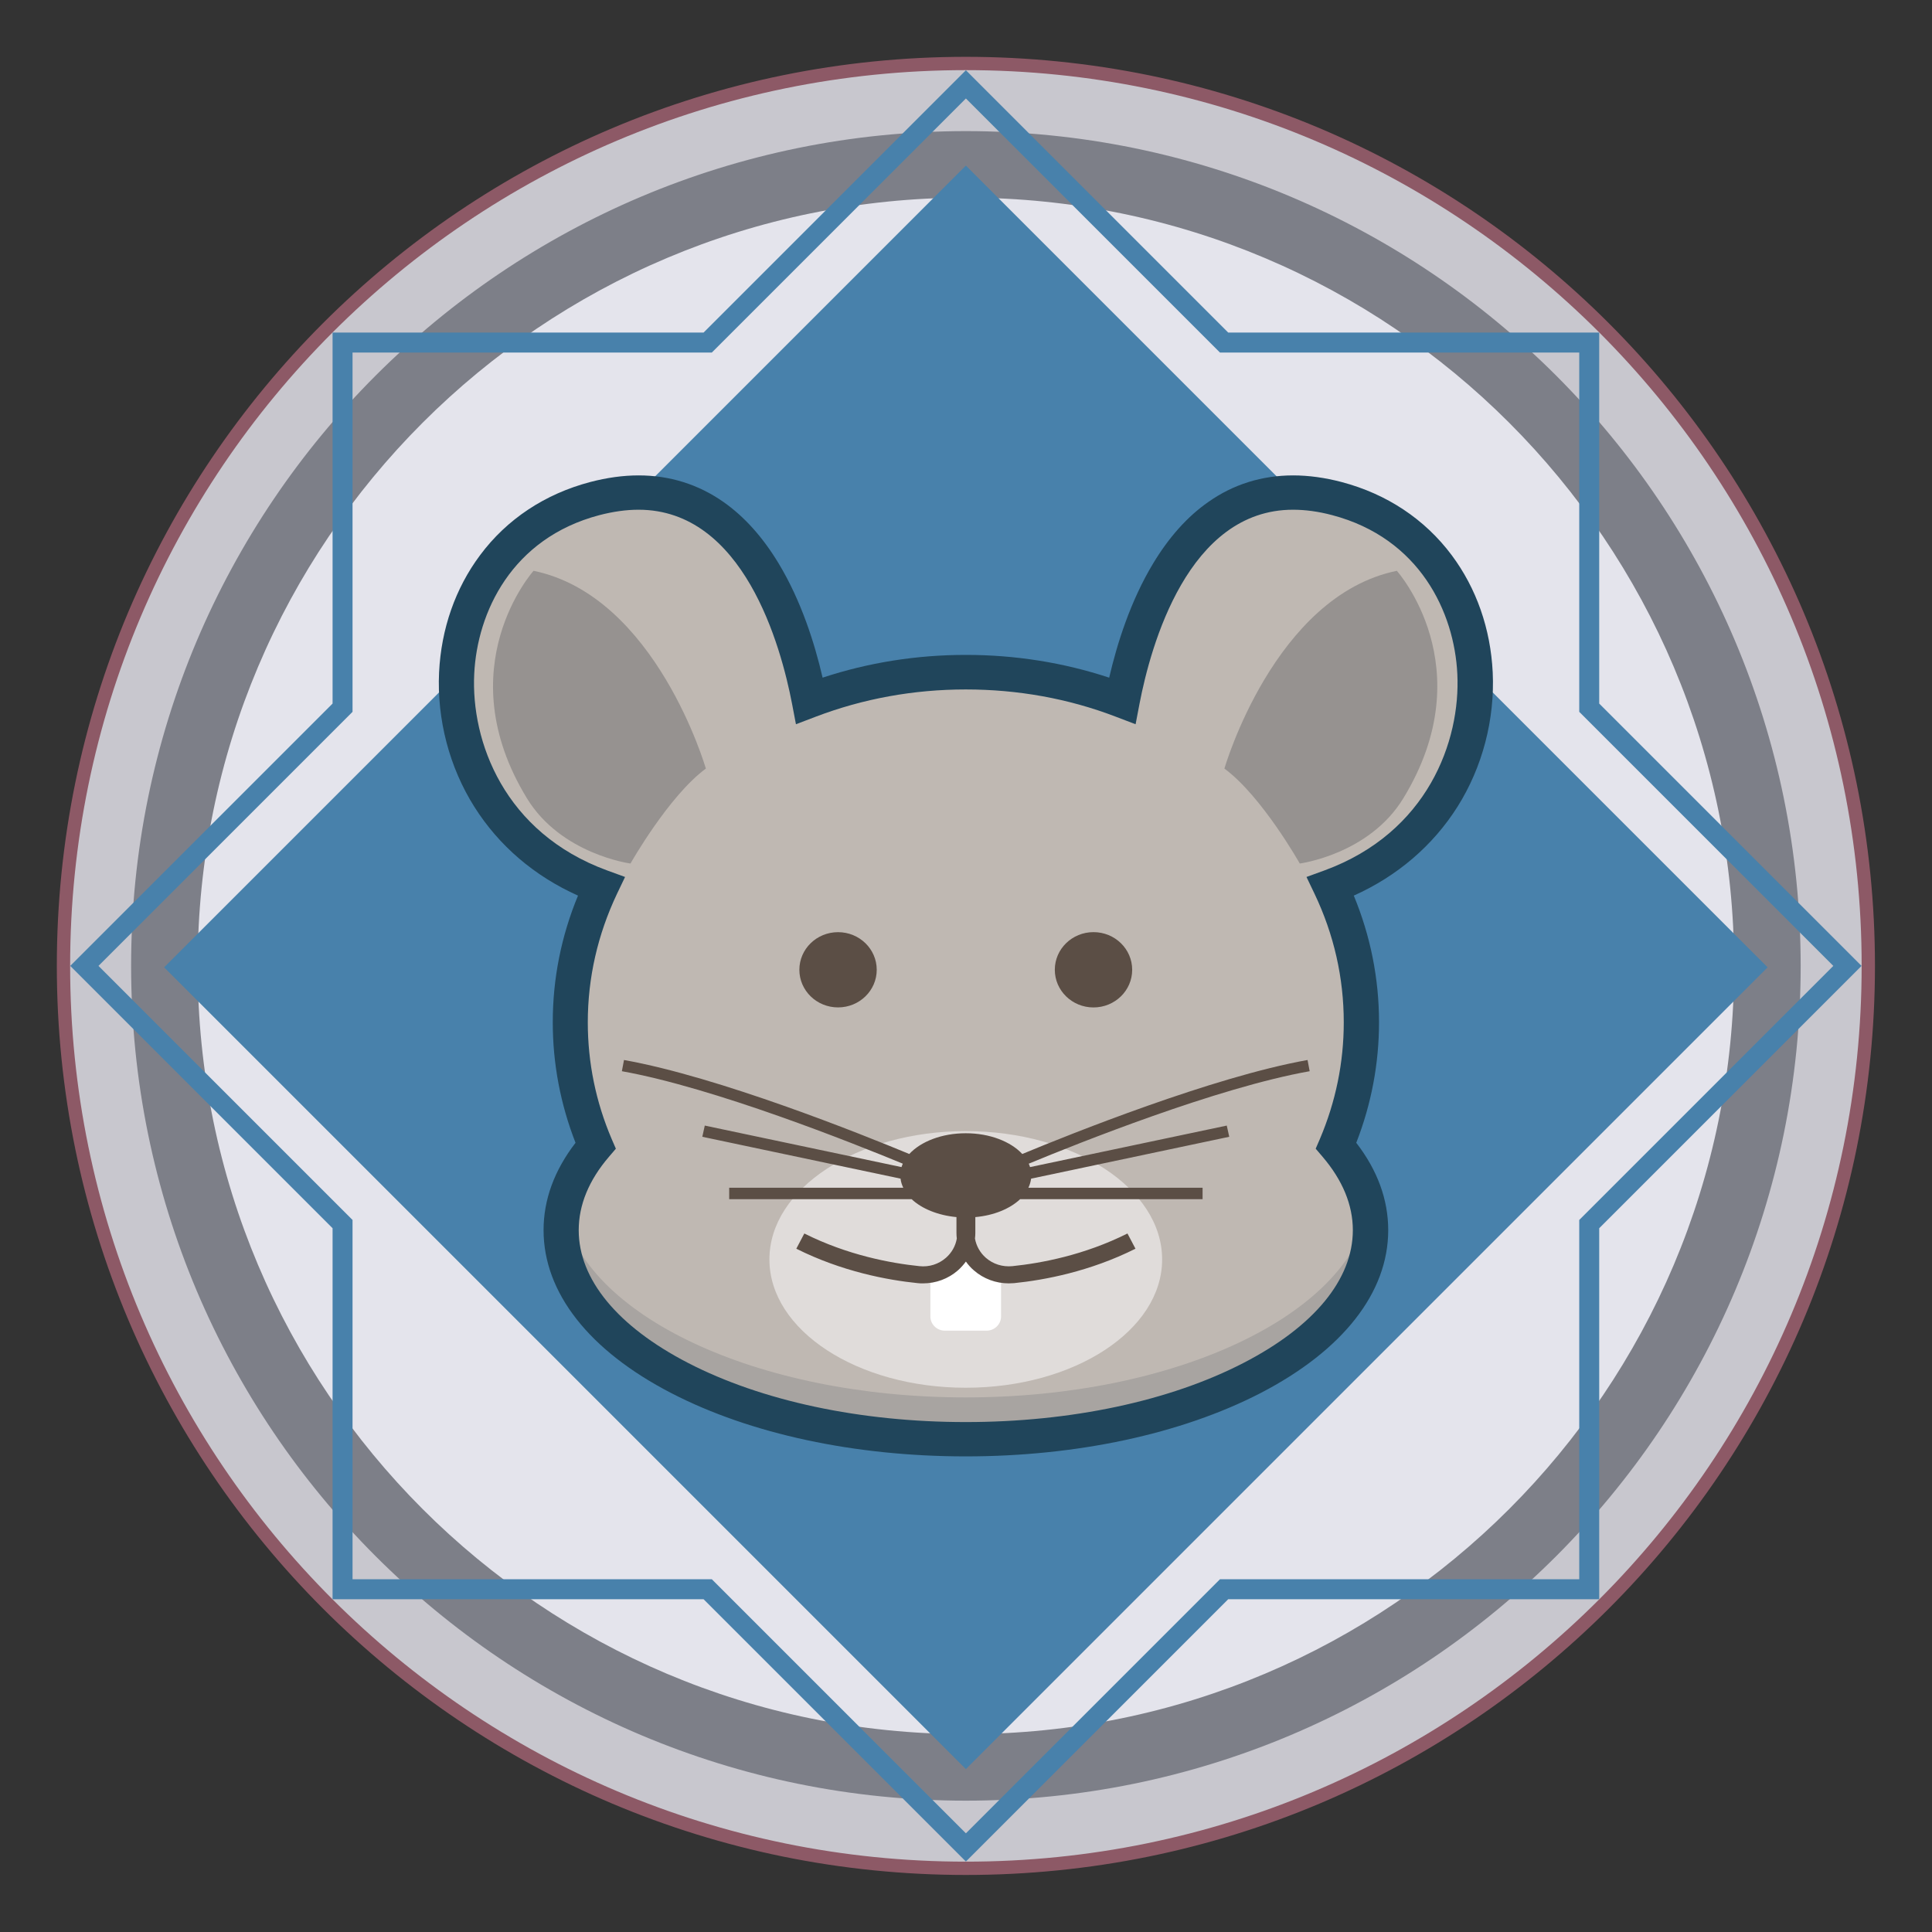 <?xml version="1.0" standalone="no"?><!DOCTYPE svg PUBLIC "-//W3C//DTD SVG 1.1//EN" "http://www.w3.org/Graphics/SVG/1.1/DTD/svg11.dtd"><svg height="2903" node-id="1" sillyvg="true" template-height="2903" template-width="2903" version="1.1" viewBox="0 0 2903 2903" width="2903" xmlns="http://www.w3.org/2000/svg" xmlns:xlink="http://www.w3.org/1999/xlink"><rect x="0" y="0" width="2903" height="2903" fill="#333333" stroke="none"/><defs node-id="21"></defs><g node-id="65"><path d="M 1451.34 2807.30 C 1268.29 2807.30 1090.71 2771.44 923.54 2700.73 C 843.19 2666.75 765.69 2624.69 693.20 2575.71 C 621.41 2527.21 553.89 2471.50 492.53 2410.14 C 431.18 2348.79 375.47 2281.27 326.96 2209.47 C 277.99 2136.99 235.93 2059.49 201.94 1979.14 C 131.24 1811.97 95.38 1634.39 95.38 1451.34 C 95.38 1268.29 131.24 1090.71 201.94 923.54 C 235.93 843.19 277.99 765.69 326.96 693.20 C 375.47 621.40 431.18 553.89 492.53 492.53 C 553.89 431.18 621.41 375.47 693.20 326.96 C 765.69 277.99 843.19 235.93 923.54 201.94 C 1090.71 131.23 1268.29 95.38 1451.34 95.38 C 1634.39 95.38 1811.97 131.23 1979.14 201.94 C 2059.49 235.93 2136.99 277.99 2209.48 326.96 C 2281.27 375.47 2348.79 431.18 2410.15 492.53 C 2471.50 553.89 2527.21 621.40 2575.72 693.20 C 2624.69 765.69 2666.75 843.19 2700.74 923.54 C 2771.45 1090.71 2807.30 1268.29 2807.30 1451.34 C 2807.30 1634.39 2771.45 1811.97 2700.74 1979.14 C 2666.75 2059.49 2624.69 2136.99 2575.72 2209.47 C 2527.21 2281.27 2471.51 2348.79 2410.15 2410.14 C 2348.79 2471.50 2281.27 2527.21 2209.48 2575.71 C 2136.99 2624.69 2059.49 2666.75 1979.14 2700.73 C 1811.97 2771.44 1634.39 2807.30 1451.34 2807.30 Z" fill="#c8c7ce" fill-rule="nonzero" group-id="1" node-id="25" stroke="none" target-height="2711.915" target-width="2711.916" target-x="95.382" target-y="95.381"></path><path d="M 1451.34 105.38 C 2194.69 105.38 2797.30 707.99 2797.30 1451.34 C 2797.30 2194.69 2194.69 2797.30 1451.34 2797.30 C 707.99 2797.30 105.38 2194.69 105.38 1451.34 C 105.38 707.99 707.99 105.38 1451.34 105.38 M 1451.34 85.38 C 1358.67 85.38 1266.06 94.72 1176.07 113.13 C 1088.36 131.08 1002.09 157.86 919.64 192.74 C 838.70 226.97 760.63 269.35 687.61 318.68 C 615.28 367.54 547.27 423.65 485.46 485.46 C 423.65 547.27 367.54 615.28 318.68 687.61 C 269.34 760.63 226.97 838.70 192.73 919.64 C 157.86 1002.09 131.08 1088.36 113.13 1176.07 C 94.72 1266.06 85.38 1358.67 85.38 1451.34 C 85.38 1544.01 94.72 1636.62 113.13 1726.61 C 131.08 1814.32 157.86 1900.60 192.73 1983.04 C 226.97 2063.98 269.34 2142.05 318.68 2215.07 C 367.54 2287.40 423.65 2355.41 485.46 2417.22 C 547.27 2479.02 615.28 2535.14 687.61 2584.00 C 760.63 2633.34 838.70 2675.71 919.64 2709.94 C 1002.09 2744.81 1088.36 2771.60 1176.07 2789.55 C 1266.06 2807.96 1358.67 2817.30 1451.34 2817.30 C 1544.01 2817.30 1636.62 2807.96 1726.61 2789.55 C 1814.32 2771.60 1900.60 2744.82 1983.04 2709.94 C 2063.98 2675.71 2142.05 2633.34 2215.07 2584.00 C 2287.40 2535.14 2355.41 2479.02 2417.22 2417.22 C 2479.03 2355.41 2535.14 2287.40 2584.00 2215.07 C 2633.34 2142.05 2675.71 2063.98 2709.95 1983.04 C 2744.82 1900.59 2771.60 1814.32 2789.55 1726.61 C 2807.96 1636.62 2817.30 1544.00 2817.30 1451.34 C 2817.30 1358.67 2807.96 1266.06 2789.55 1176.07 C 2771.60 1088.36 2744.82 1002.09 2709.95 919.64 C 2675.71 838.70 2633.34 760.63 2584.00 687.61 C 2535.14 615.28 2479.03 547.27 2417.22 485.46 C 2355.41 423.65 2287.40 367.54 2215.07 318.68 C 2142.05 269.34 2063.98 226.97 1983.04 192.73 C 1900.60 157.86 1814.32 131.08 1726.61 113.13 C 1636.62 94.72 1544.01 85.38 1451.34 85.38 L 1451.34 85.38 Z" fill="#8d5966" fill-rule="nonzero" group-id="1" node-id="27" stroke="none" target-height="2731.913" target-width="2731.915" target-x="85.382" target-y="85.383"></path></g><g node-id="66"><path d="M 1451.34 2655.67 C 1288.78 2655.67 1131.05 2623.82 982.54 2561.01 C 911.17 2530.82 842.34 2493.46 777.95 2449.96 C 714.19 2406.89 654.24 2357.42 599.75 2302.93 C 545.26 2248.45 495.80 2188.49 452.72 2124.73 C 409.22 2060.34 371.86 1991.51 341.67 1920.14 C 278.86 1771.63 247.01 1613.90 247.01 1451.34 C 247.01 1288.78 278.86 1131.06 341.67 982.55 C 371.86 911.17 409.22 842.34 452.72 777.95 C 495.80 714.19 545.26 654.24 599.75 599.75 C 654.23 545.26 714.19 495.80 777.95 452.72 C 842.34 409.22 911.17 371.86 982.54 341.67 C 1131.05 278.86 1288.78 247.01 1451.34 247.01 C 1613.90 247.01 1771.63 278.86 1920.14 341.67 C 1991.51 371.86 2060.34 409.22 2124.73 452.72 C 2188.49 495.80 2248.45 545.26 2302.93 599.75 C 2357.42 654.24 2406.89 714.19 2449.96 777.95 C 2493.46 842.34 2530.82 911.17 2561.01 982.55 C 2623.82 1131.06 2655.67 1288.78 2655.67 1451.34 C 2655.67 1613.90 2623.82 1771.63 2561.01 1920.14 C 2530.82 1991.51 2493.46 2060.34 2449.96 2124.73 C 2406.89 2188.49 2357.42 2248.45 2302.93 2302.93 C 2248.45 2357.42 2188.49 2406.89 2124.73 2449.96 C 2060.34 2493.46 1991.51 2530.82 1920.14 2561.01 C 1771.63 2623.82 1613.90 2655.67 1451.34 2655.67 Z" fill="#e4e4ec" fill-rule="nonzero" group-id="2" node-id="32" stroke="none" target-height="2408.661" target-width="2408.661" target-x="247.008" target-y="247.009"></path><path d="M 1451.34 297.01 C 2088.86 297.01 2605.67 813.82 2605.67 1451.34 C 2605.67 2088.86 2088.86 2605.67 1451.34 2605.67 C 813.82 2605.67 297.01 2088.86 297.01 1451.34 C 297.01 813.82 813.82 297.01 1451.34 297.01 M 1451.34 197.01 C 1366.30 197.01 1281.28 205.58 1198.65 222.49 C 1118.07 238.98 1038.81 263.58 963.07 295.62 C 888.72 327.07 817.02 365.98 749.96 411.29 C 683.56 456.14 621.13 507.66 564.39 564.39 C 507.66 621.13 456.14 683.56 411.29 749.96 C 365.98 817.02 327.07 888.72 295.62 963.07 C 263.58 1038.81 238.98 1118.07 222.49 1198.65 C 205.58 1281.29 197.01 1366.30 197.01 1451.34 C 197.01 1536.38 205.58 1621.40 222.49 1704.03 C 238.98 1784.61 263.58 1863.87 295.62 1939.61 C 327.07 2013.96 365.98 2085.66 411.29 2152.72 C 456.14 2219.12 507.66 2281.55 564.39 2338.29 C 621.13 2395.02 683.56 2446.53 749.96 2491.39 C 817.02 2536.70 888.72 2575.61 963.07 2607.06 C 1038.81 2639.09 1118.07 2663.70 1198.65 2680.19 C 1281.29 2697.09 1366.30 2705.67 1451.34 2705.67 C 1536.38 2705.67 1621.40 2697.09 1704.03 2680.19 C 1784.61 2663.70 1863.87 2639.09 1939.61 2607.06 C 2013.96 2575.61 2085.66 2536.70 2152.72 2491.39 C 2219.12 2446.53 2281.55 2395.02 2338.29 2338.29 C 2395.02 2281.55 2446.54 2219.12 2491.39 2152.72 C 2536.70 2085.66 2575.61 2013.96 2607.06 1939.61 C 2639.09 1863.87 2663.70 1784.61 2680.19 1704.03 C 2697.10 1621.40 2705.67 1536.38 2705.67 1451.34 C 2705.67 1366.30 2697.10 1281.29 2680.19 1198.65 C 2663.70 1118.07 2639.09 1038.81 2607.06 963.07 C 2575.61 888.72 2536.70 817.02 2491.39 749.96 C 2446.54 683.56 2395.02 621.13 2338.29 564.39 C 2281.55 507.66 2219.12 456.14 2152.72 411.29 C 2085.66 365.98 2013.96 327.07 1939.62 295.62 C 1863.87 263.58 1784.61 238.98 1704.03 222.49 C 1621.40 205.58 1536.38 197.01 1451.34 197.01 L 1451.34 197.01 Z" fill="#7d7f88" fill-rule="nonzero" group-id="2" node-id="34" stroke="none" target-height="2508.659" target-width="2508.661" target-x="197.009" target-y="197.009"></path></g><g node-id="67"><path d="M 246.61 1453.51 L 1451.32 248.79 L 2656.03 1453.51 L 1451.32 2658.22 Z" fill="#4881ab" fill-rule="nonzero" group-id="3" node-id="39" stroke="none" target-height="2409.426" target-width="2409.426" target-x="246.606" target-y="248.794"></path></g><path d="M 2387.96 1839.30 L 2775.92 1451.34 L 2387.96 1063.38 L 2387.96 514.72 L 1839.30 514.72 L 1451.34 126.76 L 1063.38 514.72 L 514.72 514.72 L 514.72 1063.38 L 126.76 1451.34 L 514.72 1839.30 L 514.72 2387.96 L 1063.38 2387.96 L 1451.34 2775.92 L 1839.30 2387.96 L 2387.96 2387.96 Z" fill="none" node-id="42" stroke="#4881ab" stroke-linecap="butt" stroke-width="30" target-height="2649.163" target-width="2649.163" target-x="126.758" target-y="126.759"></path><path d="M 2008.66 749.24 C 1780.95 689.17 1707.23 943.64 1686.14 1052.80 C 1614.02 1025.33 1534.63 1010.09 1451.16 1010.09 C 1367.70 1010.09 1288.13 1025.33 1216.18 1052.80 C 1195.27 943.64 1121.38 688.99 893.67 749.24 C 618.64 821.90 611.02 1225.22 903.24 1332.08 C 873.29 1394.81 856.81 1463.74 856.81 1536.22 C 856.81 1601.44 870.27 1663.99 894.73 1721.58 C 861.41 1760.39 842.98 1803.28 842.98 1848.46 C 842.98 2021.95 1115.17 2162.48 1451.16 2162.48 C 1787.15 2162.48 2059.34 2021.95 2059.34 1848.46 C 2059.34 1803.28 2040.91 1760.39 2007.59 1721.58 C 2032.05 1663.99 2045.52 1601.44 2045.52 1536.22 C 2045.52 1463.92 2029.04 1394.81 1999.09 1332.08 C 2291.13 1225.22 2283.68 821.90 2008.66 749.24 Z" fill="#bfb8b2" fill-rule="nonzero" group-id="4" node-id="46" stroke="none" target-height="1473.485" target-width="1680.108" target-x="611.02" target-y="688.991"></path><path d="M 1451.16 2099.74 C 1135.91 2099.74 876.65 1975.88 846.00 1817.10 C 844.05 1827.38 842.98 1837.83 842.98 1848.46 C 842.98 2021.95 1115.17 2162.48 1451.16 2162.48 C 1787.15 2162.48 2059.34 2021.95 2059.34 1848.46 C 2059.34 1837.83 2058.28 1827.38 2056.33 1817.10 C 2025.67 1975.88 1766.41 2099.74 1451.16 2099.74 Z" fill="#a8a4a1" fill-rule="nonzero" node-id="49" stroke="none" target-height="345.378" target-width="1216.355" target-x="842.984" target-y="1817.098"></path><path d="M 1451.16 2188.35 C 1284.41 2188.35 1127.40 2154.68 1008.85 2093.36 C 884.98 2029.39 816.76 1942.38 816.76 1848.46 C 816.76 1802.57 832.88 1758.62 864.78 1717.15 C 842.10 1659.03 830.58 1598.25 830.58 1536.05 C 830.58 1470.48 843.34 1406.51 868.50 1345.73 C 803.11 1316.49 749.60 1270.77 712.74 1212.29 C 675.17 1152.75 656.38 1080.98 659.75 1010.27 C 662.94 944.88 684.21 883.92 721.42 834.13 C 761.65 780.08 818.88 742.15 886.93 724.26 C 911.92 717.70 936.37 714.33 959.59 714.33 C 1006.37 714.33 1049.25 727.80 1087.00 754.21 C 1118.36 776.18 1146.19 807.19 1169.93 846.53 C 1203.96 902.88 1224.16 966.85 1236.03 1018.25 C 1304.79 995.56 1377.09 984.04 1451.34 984.04 C 1525.59 984.04 1597.89 995.56 1666.65 1018.25 C 1678.52 967.03 1698.72 902.88 1732.75 846.53 C 1756.49 807.19 1784.31 776.00 1815.68 754.21 C 1853.42 727.62 1896.31 714.33 1943.09 714.33 C 1966.31 714.33 1990.76 717.70 2015.75 724.26 C 2083.80 742.15 2141.03 780.25 2181.26 834.13 C 2218.47 883.92 2239.74 944.88 2242.93 1010.27 C 2246.29 1080.98 2227.51 1152.75 2189.94 1212.29 C 2153.08 1270.59 2099.74 1316.31 2034.18 1345.73 C 2059.34 1406.51 2072.10 1470.48 2072.10 1536.05 C 2072.10 1598.07 2060.58 1659.03 2037.90 1717.15 C 2069.80 1758.44 2085.92 1802.57 2085.92 1848.46 C 2085.92 1942.38 2017.70 2029.22 1893.83 2093.36 C 1774.92 2154.68 1617.74 2188.35 1451.16 2188.35 Z M 959.41 765.90 C 940.80 765.90 921.13 768.73 900.58 774.05 C 768.74 808.78 716.99 920.25 712.56 1012.75 C 707.60 1113.40 757.04 1251.10 912.45 1307.98 L 939.21 1317.72 L 927.16 1342.89 C 898.10 1404.20 883.21 1469.24 883.21 1536.22 C 883.21 1596.65 895.26 1655.66 919.18 1711.66 L 925.39 1726.01 L 915.11 1738.06 C 884.81 1773.33 869.57 1810.54 869.57 1848.46 C 869.57 1922.36 927.87 1993.07 1033.66 2047.82 C 1144.77 2105.24 1293.10 2136.78 1451.16 2136.78 C 1609.23 2136.78 1757.73 2105.24 1868.67 2047.82 C 1974.46 1993.24 2032.76 1922.36 2032.76 1848.46 C 2032.76 1810.54 2017.34 1773.33 1987.22 1738.06 L 1976.94 1726.01 L 1983.14 1711.66 C 2007.07 1655.48 2019.12 1596.47 2019.12 1536.22 C 2019.12 1469.24 2004.41 1404.20 1975.17 1342.89 L 1963.12 1317.72 L 1989.88 1307.98 C 2145.29 1251.10 2194.73 1113.40 2189.77 1012.75 C 2185.34 920.25 2133.42 808.78 2001.75 774.05 C 1981.19 768.56 1961.35 765.90 1942.92 765.90 C 1785.20 765.90 1729.03 969.87 1712.19 1057.59 L 1706.34 1088.24 L 1676.57 1076.90 C 1605.34 1049.61 1529.49 1035.96 1451.16 1035.96 C 1372.84 1035.96 1296.99 1049.79 1225.76 1076.90 L 1195.98 1088.24 L 1190.14 1057.59 C 1173.30 969.87 1117.12 765.90 959.41 765.90 Z" fill="#20455b" fill-rule="nonzero" node-id="51" stroke="none" target-height="1474.015" target-width="1589.91" target-x="656.384" target-y="714.333"></path><path d="M 1156.11 1892.41 C 1156.11 1998.89 1288.21 2085.21 1451.16 2085.21 C 1614.12 2085.21 1746.21 1998.89 1746.21 1892.41 L 1746.21 1892.41 C 1746.21 1785.93 1614.12 1699.61 1451.16 1699.61 C 1288.21 1699.61 1156.11 1785.93 1156.11 1892.41 L 1156.11 1892.41 Z" fill="#e0dcda" fill-rule="nonzero" node-id="53" stroke="none" target-height="385.605" target-width="590.103" target-x="1156.111" target-y="1699.608"></path><path d="M 1482.35 1999.44 L 1419.80 1999.44 C 1407.75 1999.44 1398.00 1989.88 1398.00 1978.18 L 1398.00 1910.13 L 1449.74 1882.66 L 1504.15 1910.13 L 1504.15 1978.18 C 1504.15 1989.88 1494.40 1999.44 1482.35 1999.44 Z" fill="#ffffff" fill-rule="nonzero" node-id="55" stroke="none" target-height="116.781" target-width="106.148" target-x="1398" target-y="1882.663"></path><path d="M 1847.05 1708.11 L 1843.32 1691.28 L 1547.74 1753.66 C 1547.21 1751.88 1546.50 1750.11 1545.79 1748.52 C 1619.86 1717.86 1828.97 1634.22 1967.90 1609.59 L 1964.71 1592.75 C 1822.41 1618.09 1608.17 1704.04 1536.05 1733.98 C 1518.86 1715.38 1487.31 1702.80 1451.16 1702.80 C 1415.01 1702.80 1383.47 1715.38 1366.28 1733.98 C 1294.16 1704.04 1079.91 1618.09 937.61 1592.75 L 934.42 1609.59 C 1073.18 1634.40 1282.28 1717.86 1356.53 1748.52 C 1355.83 1750.29 1355.12 1751.88 1354.59 1753.66 L 1059.00 1691.28 L 1055.28 1708.11 L 1353.17 1771.02 C 1353.70 1775.81 1355.12 1780.24 1357.24 1784.67 L 1095.68 1784.67 L 1095.68 1801.86 L 1369.82 1801.86 C 1385.06 1816.21 1409.34 1826.13 1437.16 1828.79 L 1437.16 1852.54 C 1437.16 1855.37 1437.34 1858.21 1437.69 1861.05 C 1435.75 1872.21 1430.08 1882.31 1421.39 1889.93 C 1410.40 1899.50 1396.23 1904.11 1381.52 1902.51 C 1338.46 1898.08 1273.60 1886.03 1208.57 1853.42 L 1196.52 1876.29 C 1265.09 1910.66 1333.50 1923.42 1378.86 1928.03 C 1381.52 1928.38 1384.36 1928.38 1387.01 1928.38 C 1406.15 1928.38 1424.93 1921.47 1439.29 1908.89 C 1443.90 1904.81 1447.80 1900.38 1451.34 1895.60 C 1454.71 1900.38 1458.78 1904.99 1463.39 1908.89 C 1477.74 1921.47 1496.53 1928.38 1515.66 1928.38 C 1518.32 1928.38 1520.98 1928.21 1523.82 1928.03 C 1569.18 1923.42 1637.58 1910.66 1706.16 1876.29 L 1694.11 1853.42 C 1629.08 1886.03 1564.22 1898.08 1521.16 1902.51 C 1506.45 1903.93 1492.27 1899.50 1481.29 1889.93 C 1472.60 1882.31 1466.93 1872.03 1464.98 1861.05 C 1465.34 1858.21 1465.52 1855.37 1465.52 1852.54 L 1465.52 1828.79 C 1493.51 1826.31 1517.61 1816.21 1532.85 1801.86 L 1806.99 1801.86 L 1806.99 1784.67 L 1545.26 1784.67 C 1547.39 1780.24 1548.63 1775.81 1549.34 1771.02 L 1847.05 1708.11 Z" fill="#5b4e45" fill-rule="nonzero" node-id="57" stroke="none" target-height="335.632" target-width="1033.475" target-x="934.425" target-y="1592.751"></path><path d="M 1201.12 1457.19 C 1201.12 1488.41 1227.14 1513.72 1259.25 1513.72 C 1291.35 1513.72 1317.37 1488.41 1317.37 1457.19 C 1317.37 1425.97 1291.35 1400.66 1259.25 1400.66 C 1227.14 1400.66 1201.12 1425.97 1201.12 1457.19 Z" fill="#5b4e45" fill-rule="nonzero" node-id="59" stroke="none" target-height="113.059" target-width="116.249" target-x="1201.122" target-y="1400.658"></path><path d="M 1584.95 1457.19 C 1584.93 1488.41 1610.93 1513.74 1643.03 1513.77 C 1675.13 1513.79 1701.18 1488.50 1701.20 1457.28 C 1701.20 1457.25 1701.20 1457.22 1701.20 1457.19 C 1701.23 1425.97 1675.23 1400.64 1643.13 1400.61 C 1611.03 1400.59 1584.98 1425.87 1584.95 1457.09 C 1584.95 1457.13 1584.95 1457.16 1584.95 1457.19 Z" fill="#5b4e45" fill-rule="nonzero" node-id="61" stroke="none" target-height="113.203" target-width="116.301" target-x="1584.928" target-y="1400.587"></path><path d="M 801.70 857.69 C 801.70 857.69 671.62 1002.65 791.77 1199.53 C 843.16 1283.70 947.36 1297.52 947.36 1297.52 C 947.36 1297.52 1004.60 1196.16 1060.60 1154.87 C 1060.60 1154.87 985.82 895.44 801.70 857.69 Z M 2098.86 857.69 C 1914.56 895.44 1839.78 1154.87 1839.78 1154.87 C 1895.95 1196.16 1953.02 1297.52 1953.02 1297.52 C 1953.02 1297.52 2057.21 1283.88 2108.60 1199.53 C 2228.93 1002.47 2098.86 857.69 2098.86 857.69 Z" fill="#969290" fill-rule="nonzero" node-id="63" stroke="none" target-height="439.83" target-width="1557.303" target-x="671.625" target-y="857.693"></path></svg>